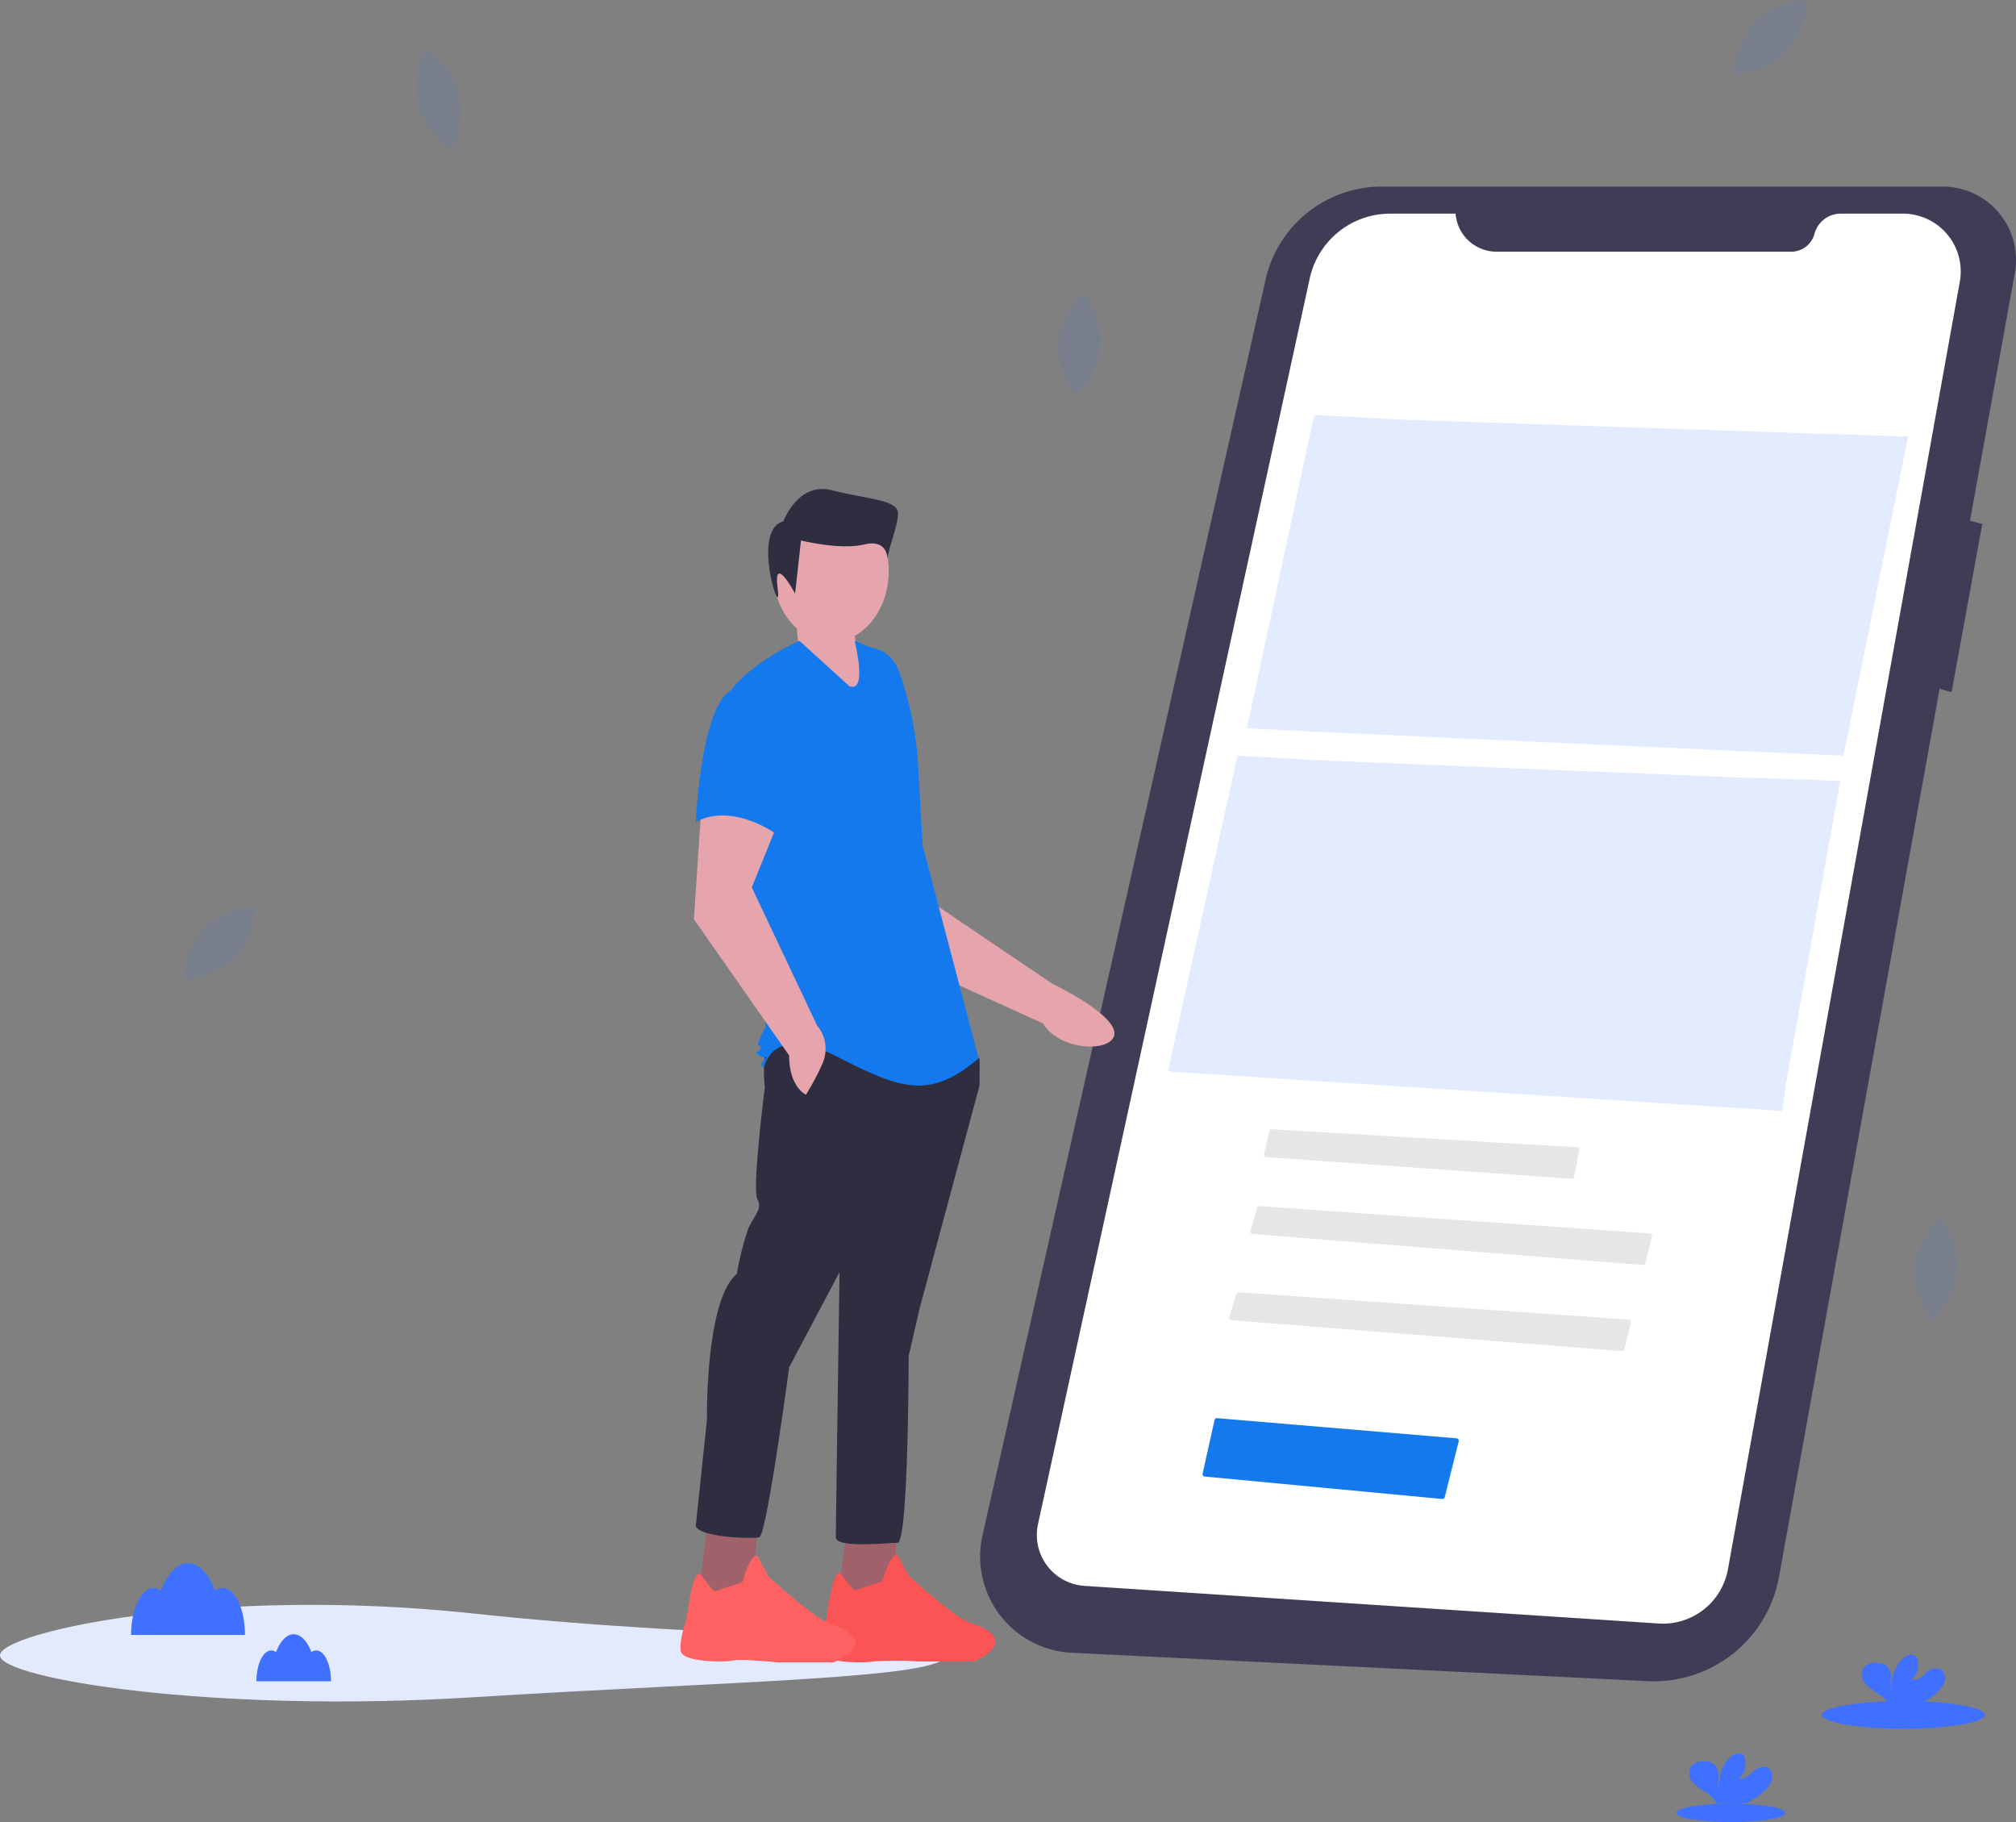 <svg xmlns="http://www.w3.org/2000/svg" width="304.775" height="275.412" viewBox="0 0 304.775 275.412">
  <rect x="0" y="0" width="304.775" height="275.412" fill="#808080" stroke="none"/>
  <g id="Group_131" data-name="Group 131" transform="translate(-35.455 -164.288)">
    <g id="undraw_my_app_grf2" transform="translate(35.455 192.489)">
      <path id="Path_282" data-name="Path 282" d="M310.018,741.383c0,3.5-32.034,3.872-71.46,6.336-39.389,2.462-71.46-2.837-71.46-6.336s32.218-10.541,71.46-6.336C277.985,739.271,310.018,737.884,310.018,741.383Z" transform="translate(-167.099 -519.376)" fill="#e4eafe"/>
      <path id="Path_283" data-name="Path 283" d="M733.458,124.769h-84.7a18.006,18.006,0,0,0-17.565,14.046l-42.8,189.832a14.553,14.553,0,0,0,13.48,17.736l87.073,4.29a19.225,19.225,0,0,0,19.865-15.78L733.09,200.679l1.806.516,4.644-25.438-1.859-.465,6.777-37.464a11.086,11.086,0,0,0-11-13.059Z" transform="translate(-439.86 -124.769)" fill="#3f3d56"/>
      <path id="Path_284" data-name="Path 284" d="M675.68,136.395h-9.887a12.443,12.443,0,0,0-12.157,9.791l-41.08,188.283a7.71,7.71,0,0,0,7.029,9.337l86.792,5.688a9.986,9.986,0,0,0,10.481-8.194l35.054-194.609a8.746,8.746,0,0,0-8.608-10.3h-9.379a4.128,4.128,0,0,0-3.986,3.055h0a3.644,3.644,0,0,1-3.519,2.7H681.891a6.229,6.229,0,0,1-6.211-5.751Z" transform="translate(-455.632 -132.302)" fill="#fff"/>
      <path id="Path_285" data-name="Path 285" d="M528.288,403.084l7.653,15.15,22.881,10.4c2.444,4.13,10.208,4.446,10.773,1.775.634-3-9.429-7.818-9.429-7.818l-19.139-12.945L539.353,398.5Z" transform="translate(-401.143 -302.145)" fill="#e6a4ad"/>
      <path id="Path_286" data-name="Path 286" d="M361.155,575.559l-1.411,11.29,8.185.565.847-11.855Z" transform="translate(-233.108 -372.952)" fill="#a0616a"/>
      <path id="Path_287" data-name="Path 287" d="M524.625,717.693a22.155,22.155,0,0,1-2.02-2.47c-1.173-1.623-2.214,6.7-2.214,6.7s-1.129,3.387-.847,5.081,6.774,1.694,7.9,1.411a53.4,53.4,0,0,1,6.774,0h8.468c7.339-3.387,0-5.645,0-5.645-2.258-.282-9.879-7.339-9.879-7.339l-1.693-3.1c-1.129-.282-2.258,3.952-2.258,3.952Z" transform="translate(-395.448 -505.49)" fill="#fb5454"/>
      <path id="Path_288" data-name="Path 288" d="M301.019,575.96l-1.412,11.29,8.185.565.847-11.855Z" transform="translate(-194.14 -373.212)" fill="#a0616a"/>
      <path id="Path_289" data-name="Path 289" d="M464.487,718.094a22.16,22.16,0,0,1-2.02-2.47c-1.173-1.623-2.214,6.7-2.214,6.7s-1.129,3.1-.847,4.8,6.774,1.693,7.9,1.411,6.774.282,6.774.282h8.468c7.339-3.387,0-5.645,0-5.645-2.258-.282-9.879-7.339-9.879-7.339l-1.694-3.1c-1.129-.282-2.258,3.952-2.258,3.952Z" transform="translate(-356.48 -505.749)" fill="#fe6161"/>
      <path id="Path_290" data-name="Path 290" d="M476.913,492.7c-1.129,1.411-.565,6.21-.565,6.21s-1.976,15.524-1.129,16.935-.565,2.54-1.411,4.516a45.081,45.081,0,0,0-1.694,6.774c-4.8,3.952-4.516,22.016-4.516,22.016l-1.693,16.089c.565,1.694,8.468,1.976,9.6,1.694s4.516-25.685,4.516-25.685l7.621-14.395s-.564,38.387-.564,40.08,7.621.847,9.314.847,1.694-28.226,1.694-28.226l1.694-7.339,9.032-33.588V494.68L507.4,492.7S478.042,491.293,476.913,492.7Z" transform="translate(-360.72 -362.778)" fill="#2f2e41"/>
      <ellipse id="Ellipse_42" data-name="Ellipse 42" cx="8.75" cy="10.75" rx="8.75" ry="10.75" transform="translate(116.862 47.354)" fill="#e6a4ad"/>
      <path id="Path_291" data-name="Path 291" d="M523.582,298.615c-1.774,3.949-.723,9.466,2.823,15.524l-14.4-6.774,2.258-1.976-.565-5.645Z" transform="translate(-393.595 -236.418)" fill="#e6a4ad"/>
      <path id="Path_292" data-name="Path 292" d="M502.575,319.576c3.607.609,4.276,3.721,4.924,5.816a49.989,49.989,0,0,1,2.148,11.944l.684,12.136,8.468,32.177c-7.339,6.21-11.572,4.8-21.451-.282s-11.008,1.694-11.008,1.694-.847-.282,0-1.129,0,0-.847-.847,0,0,.282-.847,0-.282-.282-.565,1.129-2.823,1.129-2.823l-2.258-21.169-2.823-29.919c3.387-4.234,10.167-7.216,10.167-7.216l7.542,6.846c2.823,1.129.8-6.846.8-6.846Z" transform="translate(-370.852 -249.888)" fill="#1479ec"/>
      <path id="Path_293" data-name="Path 293" d="M466.232,391.226,465.1,408.161l14.4,20.6c0,4.8,2.54,5.927,2.54,5.927a37.311,37.311,0,0,0,2.54-4.8,5.479,5.479,0,0,0-.847-5.645l-9.879-20.887,4.234-10.443Z" transform="translate(-360.2 -297.428)" fill="#e6a4ad"/>
      <path id="Path_294" data-name="Path 294" d="M471.551,339.639c-4.8,1.694-5.645,20.04-5.645,20.04,5.645-3.1,12.419,1.976,12.419,1.976s1.411-4.8,3.1-11.008a10.788,10.788,0,0,0-2.258-10.161S476.349,337.946,471.551,339.639Z" transform="translate(-360.72 -263.624)" fill="#1479ec"/>
      <path id="Path_295" data-name="Path 295" d="M507.138,267.283c-.741-5.572,2.633.729,2.633.729l.891-8.02s5.989,1.487,9.553.6,3.513,2.155,3.513,2.155c.184-1.664,1.7-5.309,1.593-6.979-.223-2.005-4.854-2.036-9.978-3.373s-7.355,4.705-7.355,4.705C502.978,258.432,507.879,272.854,507.138,267.283Z" transform="translate(-389.57 -206.497)" fill="#2f2e41"/>
      <path id="Path_296" data-name="Path 296" d="M761.6,252.875c-.113,1.427.56-4.1.627-4.249l8.172-45.633c.037-.087-2.2-.016-2.334-.084s-12.68-.441-12.888-.442l-63.934-2.615c-.329,0-11.908-.775-11.981-.638l-10.438,47.376c-.045.087,0,.178.127.248a1.176,1.176,0,0,0,.526.118Z" transform="translate(-492.196 -113.153)" fill="#e3ebfe"/>
      <path id="Path_297" data-name="Path 297" d="M711.077,529.535a.351.351,0,0,0-.342.272l-.818,3.5a.352.352,0,0,0,.318.431l46.2,3.283a.355.355,0,0,0,.371-.284l.786-4.055a.352.352,0,0,0-.324-.418L711.1,529.536Z" transform="translate(-518.829 -387.05)" fill="#e6e6e6"/>
      <path id="Path_298" data-name="Path 298" d="M763.4,571.439a.353.353,0,0,0,.37-.267l1-4.063a.352.352,0,0,0-.318-.436l-58.993-4.126a.348.348,0,0,0-.362.251l-1.04,3.511a.352.352,0,0,0,.309.451Z" transform="translate(-515.031 -408.441)" fill="#e6e6e6"/>
      <path id="Path_299" data-name="Path 299" d="M754.4,608.439a.352.352,0,0,0,.37-.267l1-4.063a.352.352,0,0,0-.318-.436l-58.993-4.126a.348.348,0,0,0-.362.251l-1.04,3.511a.352.352,0,0,0,.309.451Z" transform="translate(-509.2 -432.416)" fill="#e6e6e6"/>
      <path id="Path_300" data-name="Path 300" d="M719.779,665.8a.348.348,0,0,0,.375-.265l2.117-8.466a.352.352,0,0,0-.312-.437L685.73,653.58a.359.359,0,0,0-.373.274l-1.806,8.126a.352.352,0,0,0,.311.427Z" transform="translate(-501.745 -467.429)" fill="#1479ec"/>
      <path id="Path_306" data-name="Path 306" d="M759.743,251.176c-.113,1.427.629-2.579.7-2.727l9.224-45.54c.037-.087-1.469.069-1.6,0s-12.68-.441-12.888-.442L692.6,200.359c-.329,0-12.673-.775-12.746-.637L669.7,247C669.659,247.086,671.006,247.169,759.743,251.176Z" transform="translate(-481.196 -165.153)" fill="#e3ebfe"/>
    </g>
    <path id="Path_301" data-name="Path 301" d="M261.961,385.37c-3.064,3.1-3.251,7.847-3.251,7.847s4.746-.27,7.8-3.37S269.761,382,269.761,382,265.012,382.279,261.961,385.37Z" transform="translate(-195.621 -80.774)" fill="#4070ff" opacity="0.1"/>
    <path id="Path_302" data-name="Path 302" d="M308.886,124.186c1.082,4.213,5.049,6.832,5.049,6.832s2.215-4.207,1.134-8.419-5.049-6.829-5.049-6.829S307.792,119.977,308.886,124.186Z" transform="translate(-210.214 55.887)" fill="#4070ff" opacity="0.1"/>
    <path id="Path_303" data-name="Path 303" d="M887.044,173.423c-3.064,3.1-3.254,7.847-3.254,7.847s4.749-.27,7.8-3.37,3.251-7.85,3.251-7.85S890.1,170.341,887.044,173.423Z" transform="translate(-586.186 -5.762)" fill="#4070ff" opacity="0.1"/>
    <path id="Path_304" data-name="Path 304" d="M589.551,305.58c-.355,4.332,2.534,8.107,2.534,8.107s3.471-3.251,3.827-7.586-2.534-8.1-2.534-8.1S589.907,301.245,589.551,305.58Z" transform="translate(-394.076 -89.51)" fill="#4070ff" opacity="0.1"/>
    <path id="Path_305" data-name="Path 305" d="M917.611,503.883c-.355,4.332,2.534,8.107,2.534,8.107s3.471-3.251,3.827-7.583-2.534-8.107-2.534-8.107S917.967,499.551,917.611,503.883Z" transform="translate(-592.624 -148.054)" fill="#4070ff" opacity="0.1"/>
    <ellipse id="Ellipse_43" data-name="Ellipse 43" cx="8.251" cy="1.394" rx="8.251" ry="1.394" transform="translate(288.858 436.912)" fill="#4070ff"/>
    <ellipse id="Ellipse_44" data-name="Ellipse 44" cx="12.32" cy="2.083" rx="12.32" ry="2.083" transform="translate(310.885 421.409)" fill="#4070ff"/>
    <path id="Path_313" data-name="Path 313" d="M1013.658,740.767a3.594,3.594,0,0,0,1.176-1.774,1.579,1.579,0,0,0-.821-1.8,2.3,2.3,0,0,0-2.169.763,2.9,2.9,0,0,1-2.111,1.017,3.208,3.208,0,0,0,.993-3.006,1.259,1.259,0,0,0-.276-.613c-.42-.447-1.176-.254-1.679.1-1.593,1.121-2.037,3.284-2.047,5.233a9.837,9.837,0,0,1-.027-2.145,2.216,2.216,0,0,0-.809-1.909,2.473,2.473,0,0,0-1.226-.306,2.564,2.564,0,0,0-2,.57,1.971,1.971,0,0,0,.08,2.451A8.01,8.01,0,0,0,1004.81,741a4.6,4.6,0,0,1,1.483,1.412,1.549,1.549,0,0,1,.11.251h4.489A12.482,12.482,0,0,0,1013.658,740.767Z" transform="translate(-685.362 -320.682)" fill="#4070ff"/>
    <path id="Path_314" data-name="Path 314" d="M928.492,789.357a3.588,3.588,0,0,0,1.173-1.774,1.584,1.584,0,0,0-.821-1.8,2.3,2.3,0,0,0-2.169.763,2.9,2.9,0,0,1-2.111,1.017,3.207,3.207,0,0,0,.993-3.006,1.226,1.226,0,0,0-.276-.613c-.417-.447-1.177-.254-1.676.1-1.593,1.121-2.037,3.284-2.047,5.233a9.642,9.642,0,0,1-.031-2.145,2.215,2.215,0,0,0-.809-1.909,2.451,2.451,0,0,0-1.225-.291,2.563,2.563,0,0,0-2,.57,1.971,1.971,0,0,0,.08,2.451,7.977,7.977,0,0,0,2.074,1.661,4.6,4.6,0,0,1,1.48,1.412,1.541,1.541,0,0,1,.11.251h4.489A12.56,12.56,0,0,0,928.492,789.357Z" transform="translate(-626.287 -354.385)" fill="#4070ff"/>
    <path id="Path_315" data-name="Path 315" d="M556.563,741.138a1.9,1.9,0,0,0-1.118.393c-.953-2.517-2.427-4.135-4.084-4.135s-3.131,1.618-4.084,4.135a1.9,1.9,0,0,0-1.118-.393c-1.882,0-3.408,3.183-3.408,7.109h17.219C559.971,744.321,558.446,741.138,556.563,741.138Z" transform="translate(-487.479 -336.837)" fill="#4070ff"/>
    <path id="Path_166" data-name="Path 166" d="M551.8,739.847a1.242,1.242,0,0,0-.732.258c-.624-1.648-1.589-2.708-2.674-2.708s-2.05,1.059-2.674,2.708a1.241,1.241,0,0,0-.732-.257c-1.232,0-2.231,2.084-2.231,4.655h11.275C554.027,741.931,553.028,739.847,551.8,739.847Z" transform="translate(-468.535 -326.091)" fill="#4070ff"/>
  </g>
</svg>
